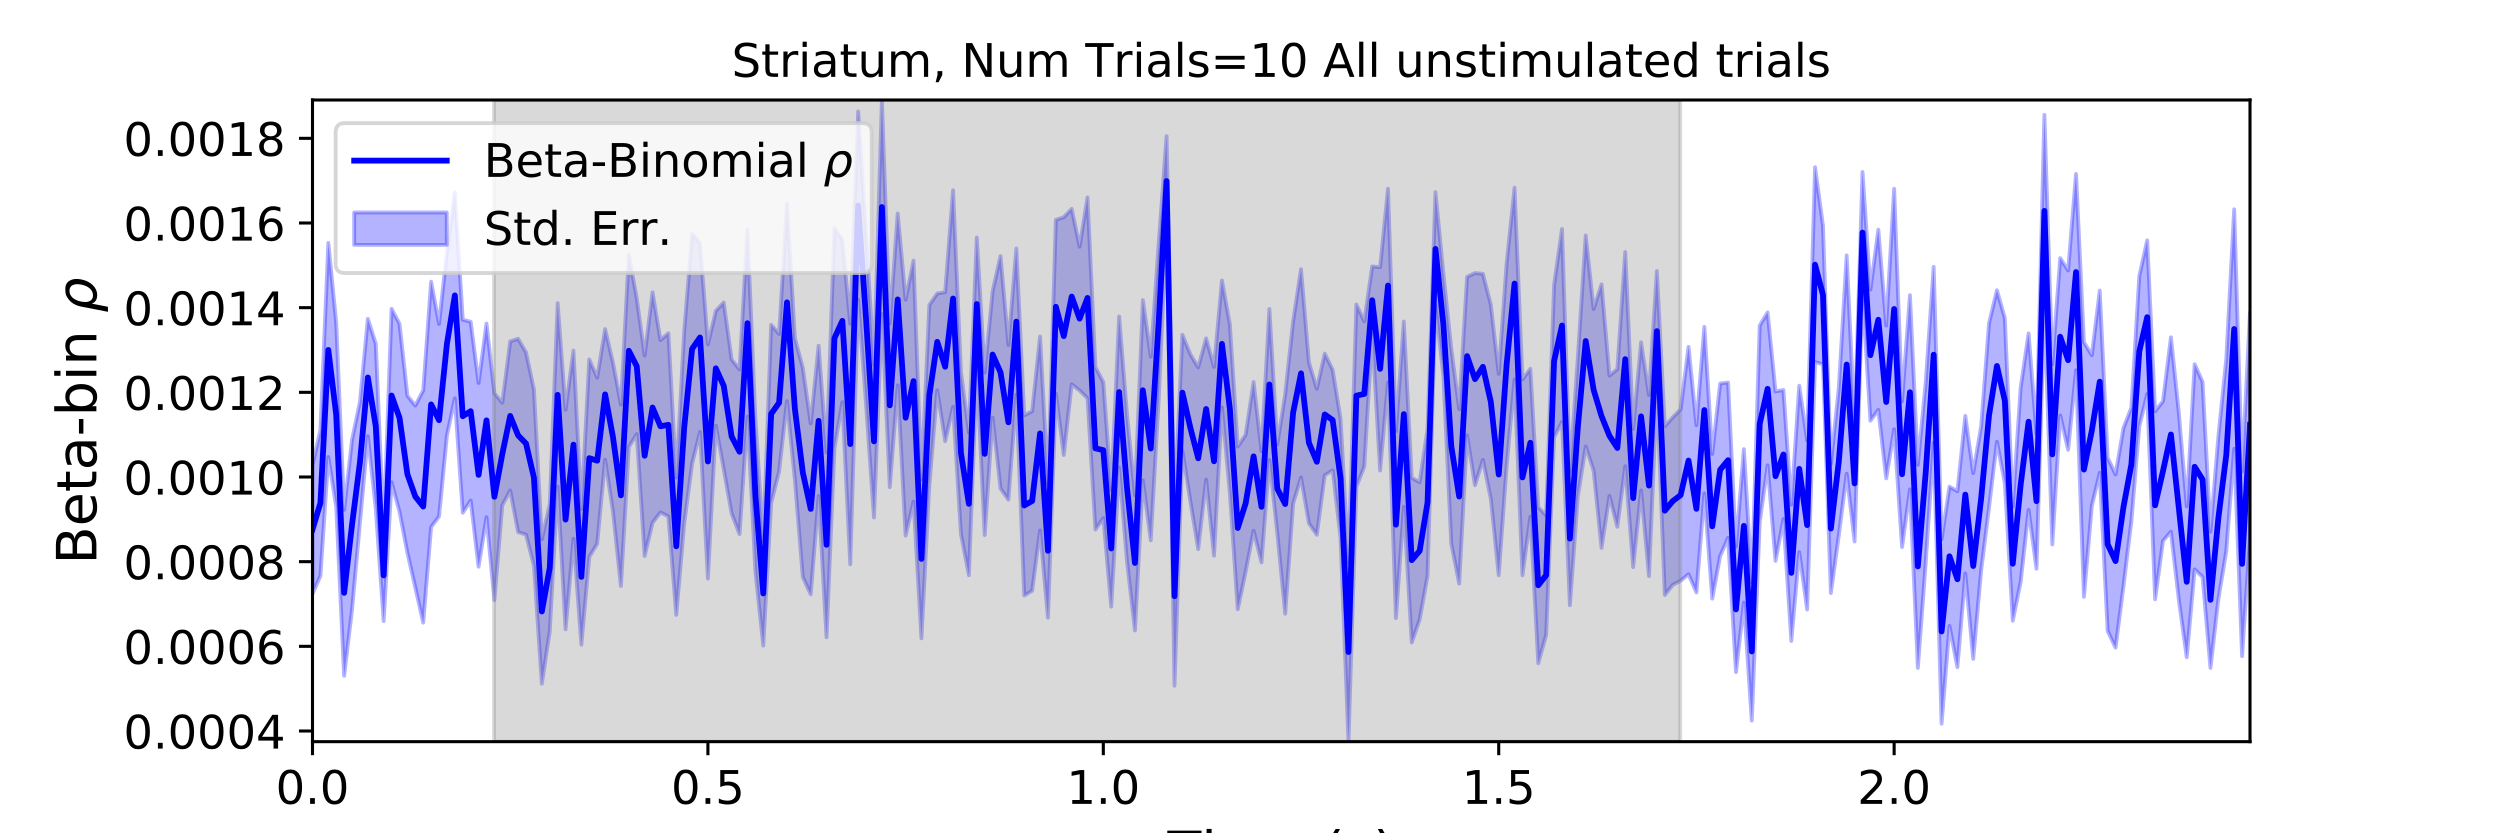 <?xml version="1.0" encoding="utf-8" standalone="no"?>
<!DOCTYPE svg PUBLIC "-//W3C//DTD SVG 1.1//EN"
  "http://www.w3.org/Graphics/SVG/1.1/DTD/svg11.dtd">
<!-- Created with matplotlib (https://matplotlib.org/) -->
<svg height="216pt" version="1.1" viewBox="0 0 648 216" width="648pt" xmlns="http://www.w3.org/2000/svg" xmlns:xlink="http://www.w3.org/1999/xlink">
 <defs>
  <style type="text/css">
*{stroke-linecap:butt;stroke-linejoin:round;}
  </style>
 </defs>
 <g id="figure_1">
  <g id="patch_1">
   <path d="M 0 216 
L 648 216 
L 648 0 
L 0 0 
z
" style="fill:#ffffff;"/>
  </g>
  <g id="axes_1">
   <g id="patch_2">
    <path d="M 81 192.24 
L 583.2 192.24 
L 583.2 25.92 
L 81 25.92 
z
" style="fill:#ffffff;"/>
   </g>
   <g id="PolyCollection_1">
    <defs>
     <path d="M 81 -95.477 
L 81 -62.025 
L 83.05 -66.73 
L 85.1 -97.546 
L 87.149 -84.612 
L 89.199 -40.828 
L 91.249 -58.011 
L 93.299 -80.511 
L 95.349 -102.95 
L 97.398 -84.065 
L 99.448 -55.005 
L 101.498 -90.993 
L 103.548 -83.366 
L 105.598 -72.714 
L 107.647 -63.714 
L 109.697 -54.606 
L 111.747 -79.372 
L 113.797 -82.153 
L 115.847 -103.134 
L 117.896 -112.75 
L 119.946 -83.086 
L 121.996 -86.249 
L 124.046 -69.099 
L 126.096 -81.939 
L 128.145 -60.426 
L 130.195 -85.02 
L 132.245 -88.881 
L 134.295 -78.104 
L 136.344 -77.399 
L 138.394 -69.35 
L 140.444 -38.776 
L 142.494 -52.315 
L 144.544 -89.863 
L 146.593 -52.857 
L 148.643 -76.371 
L 150.693 -48.907 
L 152.743 -71.643 
L 154.793 -75.064 
L 156.842 -96.842 
L 158.892 -83.291 
L 160.942 -64.103 
L 162.992 -100.126 
L 165.042 -103.47 
L 167.091 -71.885 
L 169.141 -80.506 
L 171.191 -83.176 
L 173.241 -82.155 
L 175.291 -56.609 
L 177.34 -80.21 
L 179.39 -95.788 
L 181.44 -104.043 
L 183.49 -66.019 
L 185.54 -105.662 
L 187.589 -94.418 
L 189.639 -82.882 
L 191.689 -77.554 
L 193.739 -108.029 
L 195.789 -68.037 
L 197.838 -48.661 
L 199.888 -85.615 
L 201.938 -93.788 
L 203.988 -112.033 
L 206.038 -91.578 
L 208.087 -66.4 
L 210.137 -61.948 
L 212.187 -87.445 
L 214.237 -50.81 
L 216.287 -99.806 
L 218.336 -111.756 
L 220.386 -69.716 
L 222.436 -138.306 
L 224.486 -111.157 
L 226.536 -81.865 
L 228.585 -134.599 
L 230.635 -89.724 
L 232.685 -116.124 
L 234.735 -77.164 
L 236.784 -85.977 
L 238.834 -50.551 
L 240.884 -90.104 
L 242.934 -114.858 
L 244.984 -101.624 
L 247.033 -110.554 
L 249.083 -77.564 
L 251.133 -66.897 
L 253.183 -119.965 
L 255.233 -77.301 
L 257.282 -107.721 
L 259.332 -89.357 
L 261.382 -86.483 
L 263.432 -113.703 
L 265.482 -61.627 
L 267.531 -62.879 
L 269.581 -78.526 
L 271.631 -55.885 
L 273.681 -113.952 
L 275.731 -98.059 
L 277.78 -116.401 
L 279.83 -114.791 
L 281.88 -112.737 
L 283.93 -78.719 
L 285.98 -81.705 
L 288.029 -58.731 
L 290.079 -94.814 
L 292.129 -70.42 
L 294.179 -52.586 
L 296.229 -91.49 
L 298.278 -75.939 
L 300.328 -112.364 
L 302.378 -157.433 
L 304.428 -38.256 
L 306.478 -99.225 
L 308.527 -86.144 
L 310.577 -73.658 
L 312.627 -91.683 
L 314.677 -71.961 
L 316.727 -110.432 
L 318.776 -88.239 
L 320.826 -58.055 
L 322.876 -67.801 
L 324.926 -78.428 
L 326.976 -70.206 
L 329.025 -96.784 
L 331.075 -77.824 
L 333.125 -56.928 
L 335.175 -85.413 
L 337.224 -92.23 
L 339.274 -80.362 
L 341.324 -77.386 
L 343.374 -92.796 
L 345.424 -94.096 
L 347.473 -76.589 
L 349.523 -23.76 
L 351.573 -89.797 
L 353.623 -95.082 
L 355.673 -129.409 
L 357.722 -94.043 
L 359.772 -116.866 
L 361.822 -55.781 
L 363.872 -84.662 
L 365.922 -49.453 
L 367.971 -55.422 
L 370.021 -66.729 
L 372.071 -136.751 
L 374.121 -118.673 
L 376.171 -75.073 
L 378.22 -64.697 
L 380.27 -103.151 
L 382.32 -90.228 
L 384.37 -96.796 
L 386.42 -86.677 
L 388.469 -66.9 
L 390.519 -95.283 
L 392.569 -117.654 
L 394.619 -66.886 
L 396.669 -82.073 
L 398.718 -44.094 
L 400.768 -51.436 
L 402.818 -102.671 
L 404.868 -106.638 
L 406.918 -59.102 
L 408.967 -87.172 
L 411.017 -100.249 
L 413.067 -94.004 
L 415.117 -73.972 
L 417.167 -87.449 
L 419.216 -79.453 
L 421.266 -95.158 
L 423.316 -68.998 
L 425.366 -88.861 
L 427.416 -66.669 
L 429.465 -114.569 
L 431.515 -61.774 
L 433.565 -64.393 
L 435.615 -65.453 
L 437.664 -67.152 
L 439.714 -62.443 
L 441.764 -88.144 
L 443.814 -60.823 
L 445.864 -71.873 
L 447.913 -76.587 
L 449.963 -41.787 
L 452.013 -59.811 
L 454.063 -29.207 
L 456.113 -80.627 
L 458.162 -95.396 
L 460.212 -70.616 
L 462.262 -81.472 
L 464.312 -49.857 
L 466.362 -72.909 
L 468.411 -58.007 
L 470.461 -122.126 
L 472.511 -121.597 
L 474.561 -62.265 
L 476.611 -77.227 
L 478.66 -93.207 
L 480.71 -75.644 
L 482.76 -140.004 
L 484.81 -106.958 
L 486.86 -109.756 
L 488.909 -92.015 
L 490.959 -104.74 
L 493.009 -74.208 
L 495.059 -89.154 
L 497.109 -42.879 
L 499.158 -70.358 
L 501.208 -101.295 
L 503.258 -28.416 
L 505.308 -53.758 
L 507.358 -43.06 
L 509.407 -67.382 
L 511.457 -45.216 
L 513.507 -68.073 
L 515.557 -84.489 
L 517.607 -101.493 
L 519.656 -90.705 
L 521.706 -55.096 
L 523.756 -65.154 
L 525.806 -83.808 
L 527.856 -68.582 
L 529.905 -136.44 
L 531.955 -74.856 
L 534.005 -108.339 
L 536.055 -99.407 
L 538.104 -120.034 
L 540.154 -61.293 
L 542.204 -84.918 
L 544.254 -93.458 
L 546.304 -52.448 
L 548.353 -48.12 
L 550.403 -64.102 
L 552.453 -80.894 
L 554.503 -105.44 
L 556.553 -113.873 
L 558.602 -60.666 
L 560.652 -75.818 
L 562.702 -78.183 
L 564.752 -60.52 
L 566.802 -45.632 
L 568.851 -68.425 
L 570.901 -66.443 
L 572.951 -42.871 
L 575.001 -60.678 
L 577.051 -73.153 
L 579.1 -99.686 
L 581.15 -45.903 
L 583.2 -76.675 
L 583.2 -135.114 
L 583.2 -135.114 
L 581.15 -93.794 
L 579.1 -161.75 
L 577.051 -122.975 
L 575.001 -102.818 
L 572.951 -78.184 
L 570.901 -117.022 
L 568.851 -121.598 
L 566.802 -84.762 
L 564.752 -108.98 
L 562.702 -128.58 
L 560.652 -112.029 
L 558.602 -109.389 
L 556.553 -153.711 
L 554.503 -144.429 
L 552.453 -110.351 
L 550.403 -105.085 
L 548.353 -93.03 
L 546.304 -97.363 
L 544.254 -140.678 
L 542.204 -123.933 
L 540.154 -127.29 
L 538.104 -170.922 
L 536.055 -145.895 
L 534.005 -149.096 
L 531.955 -121.605 
L 529.905 -186.237 
L 527.856 -103.625 
L 525.806 -129.577 
L 523.756 -115.585 
L 521.706 -84.668 
L 519.656 -133.53 
L 517.607 -140.775 
L 515.557 -132.243 
L 513.507 -105.468 
L 511.457 -93.37 
L 509.407 -108.207 
L 507.358 -88.659 
L 505.308 -89.855 
L 503.258 -76.224 
L 501.208 -146.84 
L 499.158 -117.017 
L 497.109 -95.506 
L 495.059 -139.503 
L 493.009 -111.97 
L 490.959 -167.07 
L 488.909 -131.606 
L 486.86 -156.471 
L 484.81 -140.935 
L 482.76 -171.426 
L 480.71 -105.77 
L 478.66 -149.804 
L 476.611 -115.372 
L 474.561 -95.744 
L 472.511 -157.53 
L 470.461 -172.662 
L 468.411 -101.788 
L 466.362 -116.027 
L 464.312 -85.177 
L 462.262 -114.915 
L 460.212 -114.536 
L 458.162 -135.029 
L 456.113 -131.595 
L 454.063 -65.093 
L 452.013 -99.581 
L 449.963 -74.305 
L 447.913 -116.851 
L 445.864 -116.581 
L 443.814 -98.328 
L 441.764 -131.281 
L 439.714 -105.794 
L 437.664 -126.085 
L 435.615 -109.882 
L 433.565 -107.803 
L 431.515 -105.509 
L 429.465 -145.765 
L 427.416 -113.605 
L 425.366 -127.298 
L 423.316 -104.798 
L 421.266 -150.677 
L 419.216 -120.323 
L 417.167 -118.642 
L 415.117 -142.298 
L 413.067 -135.893 
L 411.017 -154.973 
L 408.967 -123.218 
L 406.918 -93.68 
L 404.868 -156.629 
L 402.818 -142.118 
L 400.768 -82.403 
L 398.718 -84.512 
L 396.669 -120.402 
L 394.619 -117.634 
L 392.569 -167.348 
L 390.519 -147.768 
L 388.469 -119.105 
L 386.42 -137.016 
L 384.37 -145.034 
L 382.32 -145.223 
L 380.27 -144.235 
L 378.22 -109.915 
L 376.171 -125.63 
L 374.121 -145.172 
L 372.071 -166.21 
L 370.021 -104.815 
L 367.971 -90.99 
L 365.922 -92.172 
L 363.872 -132.656 
L 361.822 -104.23 
L 359.772 -167.104 
L 357.722 -146.749 
L 355.673 -146.946 
L 353.623 -132.71 
L 351.573 -137.085 
L 349.523 -70.244 
L 347.473 -107.443 
L 345.424 -120.143 
L 343.374 -124.352 
L 341.324 -115.229 
L 339.274 -122.063 
L 337.224 -146.235 
L 335.175 -132.687 
L 333.125 -113.787 
L 331.075 -100.822 
L 329.025 -135.909 
L 326.976 -99.044 
L 324.926 -116.989 
L 322.876 -103.317 
L 320.826 -100.23 
L 318.776 -131.964 
L 316.727 -143.298 
L 314.677 -120.903 
L 312.627 -128.292 
L 310.577 -120.766 
L 308.527 -124.204 
L 306.478 -129.225 
L 304.428 -84.676 
L 302.378 -180.716 
L 300.328 -152.77 
L 298.278 -123.552 
L 296.229 -138.195 
L 294.179 -87.582 
L 292.129 -108.522 
L 290.079 -133.964 
L 288.029 -88.963 
L 285.98 -116.944 
L 283.93 -120.855 
L 281.88 -164.824 
L 279.83 -152.041 
L 277.78 -161.863 
L 275.731 -159.691 
L 273.681 -159.018 
L 271.631 -90.569 
L 269.581 -128.768 
L 267.531 -109.411 
L 265.482 -108.343 
L 263.432 -151.584 
L 261.382 -126.603 
L 259.332 -149.626 
L 257.282 -140.492 
L 255.233 -119.415 
L 253.183 -154.436 
L 251.133 -103.913 
L 249.083 -119.549 
L 247.033 -166.677 
L 244.984 -140.26 
L 242.934 -139.932 
L 240.884 -136.949 
L 238.834 -91.725 
L 236.784 -148.449 
L 234.735 -138.297 
L 232.685 -160.659 
L 230.635 -132.142 
L 228.585 -190.08 
L 226.536 -121.329 
L 224.486 -155.281 
L 222.436 -187.128 
L 220.386 -132.082 
L 218.336 -153.9 
L 216.287 -156.866 
L 214.237 -98.768 
L 212.187 -126.401 
L 210.137 -106.229 
L 208.087 -120.667 
L 206.038 -128.353 
L 203.988 -163.23 
L 201.938 -129.438 
L 199.888 -131.811 
L 197.838 -75.71 
L 195.789 -107.627 
L 193.739 -156.431 
L 191.689 -120.254 
L 189.639 -122.822 
L 187.589 -137.595 
L 185.54 -135.406 
L 183.49 -126.753 
L 181.44 -153.008 
L 179.39 -155.344 
L 177.34 -130.032 
L 175.291 -92.21 
L 173.241 -129.626 
L 171.191 -127.848 
L 169.141 -140.239 
L 167.091 -123.854 
L 165.042 -138.692 
L 162.992 -150.034 
L 160.942 -111.099 
L 158.892 -121.947 
L 156.842 -130.715 
L 154.793 -118.118 
L 152.743 -122.845 
L 150.693 -84.035 
L 148.643 -125.131 
L 146.593 -109.788 
L 144.544 -137.442 
L 142.494 -85.313 
L 140.444 -76.24 
L 138.394 -115.042 
L 136.344 -124.656 
L 134.295 -128.191 
L 132.245 -127.499 
L 130.195 -111.615 
L 128.145 -114.058 
L 126.096 -132.142 
L 124.046 -116.723 
L 121.996 -132.598 
L 119.946 -133.135 
L 117.896 -166.112 
L 115.847 -150.704 
L 113.797 -132.031 
L 111.747 -142.981 
L 109.697 -114.82 
L 107.647 -110.884 
L 105.598 -113.438 
L 103.548 -132.06 
L 101.498 -135.968 
L 99.448 -78.703 
L 97.398 -126.899 
L 95.349 -133.363 
L 93.299 -111.844 
L 91.249 -102.022 
L 89.199 -83.848 
L 87.149 -132.273 
L 85.1 -153.046 
L 83.05 -104.529 
L 81 -95.477 
z
" id="m626f54527e" style="stroke:#0000ff;stroke-opacity:0.3;"/>
    </defs>
    <g clip-path="url(#p29927dfb30)">
     <use style="fill:#0000ff;fill-opacity:0.3;stroke:#0000ff;stroke-opacity:0.3;" x="0" xlink:href="#m626f54527e" y="216"/>
    </g>
   </g>
   <g id="PolyCollection_2">
    <defs>
     <path d="M 128.043 -23.76 
L 128.043 -190.08 
L 435.512 -190.08 
L 435.512 -23.76 
L 435.512 -23.76 
L 128.043 -23.76 
z
" id="m1c3ff9db79" style="stroke:#808080;stroke-opacity:0.3;"/>
    </defs>
    <g clip-path="url(#p29927dfb30)">
     <use style="fill:#808080;fill-opacity:0.3;stroke:#808080;stroke-opacity:0.3;" x="0" xlink:href="#m1c3ff9db79" y="216"/>
    </g>
   </g>
   <g id="matplotlib.axis_1">
    <g id="xtick_1">
     <g id="line2d_1">
      <defs>
       <path d="M 0 0 
L 0 3.5 
" id="m696309647d" style="stroke:#000000;stroke-width:0.8;"/>
      </defs>
      <g>
       <use style="stroke:#000000;stroke-width:0.8;" x="81" xlink:href="#m696309647d" y="192.24"/>
      </g>
     </g>
     <g id="text_1">
      <!-- 0.0 -->
      <defs>
       <path d="M 31.781 66.406 
Q 24.172 66.406 20.328 58.906 
Q 16.5 51.422 16.5 36.375 
Q 16.5 21.391 20.328 13.891 
Q 24.172 6.391 31.781 6.391 
Q 39.453 6.391 43.281 13.891 
Q 47.125 21.391 47.125 36.375 
Q 47.125 51.422 43.281 58.906 
Q 39.453 66.406 31.781 66.406 
z
M 31.781 74.219 
Q 44.047 74.219 50.516 64.516 
Q 56.984 54.828 56.984 36.375 
Q 56.984 17.969 50.516 8.266 
Q 44.047 -1.422 31.781 -1.422 
Q 19.531 -1.422 13.062 8.266 
Q 6.594 17.969 6.594 36.375 
Q 6.594 54.828 13.062 64.516 
Q 19.531 74.219 31.781 74.219 
z
" id="DejaVuSans-48"/>
       <path d="M 10.688 12.406 
L 21 12.406 
L 21 0 
L 10.688 0 
z
" id="DejaVuSans-46"/>
      </defs>
      <g transform="translate(71.458 208.358)scale(0.12 -0.12)">
       <use xlink:href="#DejaVuSans-48"/>
       <use x="63.623" xlink:href="#DejaVuSans-46"/>
       <use x="95.41" xlink:href="#DejaVuSans-48"/>
      </g>
     </g>
    </g>
    <g id="xtick_2">
     <g id="line2d_2">
      <g>
       <use style="stroke:#000000;stroke-width:0.8;" x="183.49" xlink:href="#m696309647d" y="192.24"/>
      </g>
     </g>
     <g id="text_2">
      <!-- 0.5 -->
      <defs>
       <path d="M 10.797 72.906 
L 49.516 72.906 
L 49.516 64.594 
L 19.828 64.594 
L 19.828 46.734 
Q 21.969 47.469 24.109 47.828 
Q 26.266 48.188 28.422 48.188 
Q 40.625 48.188 47.75 41.5 
Q 54.891 34.812 54.891 23.391 
Q 54.891 11.625 47.562 5.094 
Q 40.234 -1.422 26.906 -1.422 
Q 22.312 -1.422 17.547 -0.641 
Q 12.797 0.141 7.719 1.703 
L 7.719 11.625 
Q 12.109 9.234 16.797 8.062 
Q 21.484 6.891 26.703 6.891 
Q 35.156 6.891 40.078 11.328 
Q 45.016 15.766 45.016 23.391 
Q 45.016 31 40.078 35.438 
Q 35.156 39.891 26.703 39.891 
Q 22.75 39.891 18.812 39.016 
Q 14.891 38.141 10.797 36.281 
z
" id="DejaVuSans-53"/>
      </defs>
      <g transform="translate(173.948 208.358)scale(0.12 -0.12)">
       <use xlink:href="#DejaVuSans-48"/>
       <use x="63.623" xlink:href="#DejaVuSans-46"/>
       <use x="95.41" xlink:href="#DejaVuSans-53"/>
      </g>
     </g>
    </g>
    <g id="xtick_3">
     <g id="line2d_3">
      <g>
       <use style="stroke:#000000;stroke-width:0.8;" x="285.98" xlink:href="#m696309647d" y="192.24"/>
      </g>
     </g>
     <g id="text_3">
      <!-- 1.0 -->
      <defs>
       <path d="M 12.406 8.297 
L 28.516 8.297 
L 28.516 63.922 
L 10.984 60.406 
L 10.984 69.391 
L 28.422 72.906 
L 38.281 72.906 
L 38.281 8.297 
L 54.391 8.297 
L 54.391 0 
L 12.406 0 
z
" id="DejaVuSans-49"/>
      </defs>
      <g transform="translate(276.438 208.358)scale(0.12 -0.12)">
       <use xlink:href="#DejaVuSans-49"/>
       <use x="63.623" xlink:href="#DejaVuSans-46"/>
       <use x="95.41" xlink:href="#DejaVuSans-48"/>
      </g>
     </g>
    </g>
    <g id="xtick_4">
     <g id="line2d_4">
      <g>
       <use style="stroke:#000000;stroke-width:0.8;" x="388.469" xlink:href="#m696309647d" y="192.24"/>
      </g>
     </g>
     <g id="text_4">
      <!-- 1.5 -->
      <g transform="translate(378.928 208.358)scale(0.12 -0.12)">
       <use xlink:href="#DejaVuSans-49"/>
       <use x="63.623" xlink:href="#DejaVuSans-46"/>
       <use x="95.41" xlink:href="#DejaVuSans-53"/>
      </g>
     </g>
    </g>
    <g id="xtick_5">
     <g id="line2d_5">
      <g>
       <use style="stroke:#000000;stroke-width:0.8;" x="490.959" xlink:href="#m696309647d" y="192.24"/>
      </g>
     </g>
     <g id="text_5">
      <!-- 2.0 -->
      <defs>
       <path d="M 19.188 8.297 
L 53.609 8.297 
L 53.609 0 
L 7.328 0 
L 7.328 8.297 
Q 12.938 14.109 22.625 23.891 
Q 32.328 33.688 34.812 36.531 
Q 39.547 41.844 41.422 45.531 
Q 43.312 49.219 43.312 52.781 
Q 43.312 58.594 39.234 62.25 
Q 35.156 65.922 28.609 65.922 
Q 23.969 65.922 18.812 64.312 
Q 13.672 62.703 7.812 59.422 
L 7.812 69.391 
Q 13.766 71.781 18.938 73 
Q 24.125 74.219 28.422 74.219 
Q 39.75 74.219 46.484 68.547 
Q 53.219 62.891 53.219 53.422 
Q 53.219 48.922 51.531 44.891 
Q 49.859 40.875 45.406 35.406 
Q 44.188 33.984 37.641 27.219 
Q 31.109 20.453 19.188 8.297 
z
" id="DejaVuSans-50"/>
      </defs>
      <g transform="translate(481.417 208.358)scale(0.12 -0.12)">
       <use xlink:href="#DejaVuSans-50"/>
       <use x="63.623" xlink:href="#DejaVuSans-46"/>
       <use x="95.41" xlink:href="#DejaVuSans-48"/>
      </g>
     </g>
    </g>
    <g id="text_6">
     <!-- Time (s) -->
     <defs>
      <path d="M -0.297 72.906 
L 61.375 72.906 
L 61.375 64.594 
L 35.5 64.594 
L 35.5 0 
L 25.594 0 
L 25.594 64.594 
L -0.297 64.594 
z
" id="DejaVuSans-84"/>
      <path d="M 9.422 54.688 
L 18.406 54.688 
L 18.406 0 
L 9.422 0 
z
M 9.422 75.984 
L 18.406 75.984 
L 18.406 64.594 
L 9.422 64.594 
z
" id="DejaVuSans-105"/>
      <path d="M 52 44.188 
Q 55.375 50.25 60.062 53.125 
Q 64.75 56 71.094 56 
Q 79.641 56 84.281 50.016 
Q 88.922 44.047 88.922 33.016 
L 88.922 0 
L 79.891 0 
L 79.891 32.719 
Q 79.891 40.578 77.094 44.375 
Q 74.312 48.188 68.609 48.188 
Q 61.625 48.188 57.562 43.547 
Q 53.516 38.922 53.516 30.906 
L 53.516 0 
L 44.484 0 
L 44.484 32.719 
Q 44.484 40.625 41.703 44.406 
Q 38.922 48.188 33.109 48.188 
Q 26.219 48.188 22.156 43.531 
Q 18.109 38.875 18.109 30.906 
L 18.109 0 
L 9.078 0 
L 9.078 54.688 
L 18.109 54.688 
L 18.109 46.188 
Q 21.188 51.219 25.484 53.609 
Q 29.781 56 35.688 56 
Q 41.656 56 45.828 52.969 
Q 50 49.953 52 44.188 
z
" id="DejaVuSans-109"/>
      <path d="M 56.203 29.594 
L 56.203 25.203 
L 14.891 25.203 
Q 15.484 15.922 20.484 11.062 
Q 25.484 6.203 34.422 6.203 
Q 39.594 6.203 44.453 7.469 
Q 49.312 8.734 54.109 11.281 
L 54.109 2.781 
Q 49.266 0.734 44.188 -0.344 
Q 39.109 -1.422 33.891 -1.422 
Q 20.797 -1.422 13.156 6.188 
Q 5.516 13.812 5.516 26.812 
Q 5.516 40.234 12.766 48.109 
Q 20.016 56 32.328 56 
Q 43.359 56 49.781 48.891 
Q 56.203 41.797 56.203 29.594 
z
M 47.219 32.234 
Q 47.125 39.594 43.094 43.984 
Q 39.062 48.391 32.422 48.391 
Q 24.906 48.391 20.391 44.141 
Q 15.875 39.891 15.188 32.172 
z
" id="DejaVuSans-101"/>
      <path id="DejaVuSans-32"/>
      <path d="M 31 75.875 
Q 24.469 64.656 21.281 53.656 
Q 18.109 42.672 18.109 31.391 
Q 18.109 20.125 21.312 9.062 
Q 24.516 -2 31 -13.188 
L 23.188 -13.188 
Q 15.875 -1.703 12.234 9.375 
Q 8.594 20.453 8.594 31.391 
Q 8.594 42.281 12.203 53.312 
Q 15.828 64.359 23.188 75.875 
z
" id="DejaVuSans-40"/>
      <path d="M 44.281 53.078 
L 44.281 44.578 
Q 40.484 46.531 36.375 47.5 
Q 32.281 48.484 27.875 48.484 
Q 21.188 48.484 17.844 46.438 
Q 14.5 44.391 14.5 40.281 
Q 14.5 37.156 16.891 35.375 
Q 19.281 33.594 26.516 31.984 
L 29.594 31.297 
Q 39.156 29.25 43.188 25.516 
Q 47.219 21.781 47.219 15.094 
Q 47.219 7.469 41.188 3.016 
Q 35.156 -1.422 24.609 -1.422 
Q 20.219 -1.422 15.453 -0.562 
Q 10.688 0.297 5.422 2 
L 5.422 11.281 
Q 10.406 8.688 15.234 7.391 
Q 20.062 6.109 24.812 6.109 
Q 31.156 6.109 34.562 8.281 
Q 37.984 10.453 37.984 14.406 
Q 37.984 18.062 35.516 20.016 
Q 33.062 21.969 24.703 23.781 
L 21.578 24.516 
Q 13.234 26.266 9.516 29.906 
Q 5.812 33.547 5.812 39.891 
Q 5.812 47.609 11.281 51.797 
Q 16.75 56 26.812 56 
Q 31.781 56 36.172 55.266 
Q 40.578 54.547 44.281 53.078 
z
" id="DejaVuSans-115"/>
      <path d="M 8.016 75.875 
L 15.828 75.875 
Q 23.141 64.359 26.781 53.312 
Q 30.422 42.281 30.422 31.391 
Q 30.422 20.453 26.781 9.375 
Q 23.141 -1.703 15.828 -13.188 
L 8.016 -13.188 
Q 14.5 -2 17.703 9.062 
Q 20.906 20.125 20.906 31.391 
Q 20.906 42.672 17.703 53.656 
Q 14.5 64.656 8.016 75.875 
z
" id="DejaVuSans-41"/>
     </defs>
     <g transform="translate(302.605 225.796)scale(0.144 -0.144)">
      <use xlink:href="#DejaVuSans-84"/>
      <use x="61.037" xlink:href="#DejaVuSans-105"/>
      <use x="88.82" xlink:href="#DejaVuSans-109"/>
      <use x="186.232" xlink:href="#DejaVuSans-101"/>
      <use x="247.756" xlink:href="#DejaVuSans-32"/>
      <use x="279.543" xlink:href="#DejaVuSans-40"/>
      <use x="318.557" xlink:href="#DejaVuSans-115"/>
      <use x="370.656" xlink:href="#DejaVuSans-41"/>
     </g>
    </g>
   </g>
   <g id="matplotlib.axis_2">
    <g id="ytick_1">
     <g id="line2d_6">
      <defs>
       <path d="M 0 0 
L -3.5 0 
" id="m36244ce418" style="stroke:#000000;stroke-width:0.8;"/>
      </defs>
      <g>
       <use style="stroke:#000000;stroke-width:0.8;" x="81" xlink:href="#m36244ce418" y="189.472"/>
      </g>
     </g>
     <g id="text_7">
      <!-- 0.0004 -->
      <defs>
       <path d="M 37.797 64.312 
L 12.891 25.391 
L 37.797 25.391 
z
M 35.203 72.906 
L 47.609 72.906 
L 47.609 25.391 
L 58.016 25.391 
L 58.016 17.188 
L 47.609 17.188 
L 47.609 0 
L 37.797 0 
L 37.797 17.188 
L 4.891 17.188 
L 4.891 26.703 
z
" id="DejaVuSans-52"/>
      </defs>
      <g transform="translate(32.011 194.032)scale(0.12 -0.12)">
       <use xlink:href="#DejaVuSans-48"/>
       <use x="63.623" xlink:href="#DejaVuSans-46"/>
       <use x="95.41" xlink:href="#DejaVuSans-48"/>
       <use x="159.033" xlink:href="#DejaVuSans-48"/>
       <use x="222.656" xlink:href="#DejaVuSans-48"/>
       <use x="286.279" xlink:href="#DejaVuSans-52"/>
      </g>
     </g>
    </g>
    <g id="ytick_2">
     <g id="line2d_7">
      <g>
       <use style="stroke:#000000;stroke-width:0.8;" x="81" xlink:href="#m36244ce418" y="167.526"/>
      </g>
     </g>
     <g id="text_8">
      <!-- 0.0006 -->
      <defs>
       <path d="M 33.016 40.375 
Q 26.375 40.375 22.484 35.828 
Q 18.609 31.297 18.609 23.391 
Q 18.609 15.531 22.484 10.953 
Q 26.375 6.391 33.016 6.391 
Q 39.656 6.391 43.531 10.953 
Q 47.406 15.531 47.406 23.391 
Q 47.406 31.297 43.531 35.828 
Q 39.656 40.375 33.016 40.375 
z
M 52.594 71.297 
L 52.594 62.312 
Q 48.875 64.062 45.094 64.984 
Q 41.312 65.922 37.594 65.922 
Q 27.828 65.922 22.672 59.328 
Q 17.531 52.734 16.797 39.406 
Q 19.672 43.656 24.016 45.922 
Q 28.375 48.188 33.594 48.188 
Q 44.578 48.188 50.953 41.516 
Q 57.328 34.859 57.328 23.391 
Q 57.328 12.156 50.688 5.359 
Q 44.047 -1.422 33.016 -1.422 
Q 20.359 -1.422 13.672 8.266 
Q 6.984 17.969 6.984 36.375 
Q 6.984 53.656 15.188 63.938 
Q 23.391 74.219 37.203 74.219 
Q 40.922 74.219 44.703 73.484 
Q 48.484 72.75 52.594 71.297 
z
" id="DejaVuSans-54"/>
      </defs>
      <g transform="translate(32.011 172.086)scale(0.12 -0.12)">
       <use xlink:href="#DejaVuSans-48"/>
       <use x="63.623" xlink:href="#DejaVuSans-46"/>
       <use x="95.41" xlink:href="#DejaVuSans-48"/>
       <use x="159.033" xlink:href="#DejaVuSans-48"/>
       <use x="222.656" xlink:href="#DejaVuSans-48"/>
       <use x="286.279" xlink:href="#DejaVuSans-54"/>
      </g>
     </g>
    </g>
    <g id="ytick_3">
     <g id="line2d_8">
      <g>
       <use style="stroke:#000000;stroke-width:0.8;" x="81" xlink:href="#m36244ce418" y="145.58"/>
      </g>
     </g>
     <g id="text_9">
      <!-- 0.0008 -->
      <defs>
       <path d="M 31.781 34.625 
Q 24.75 34.625 20.719 30.859 
Q 16.703 27.094 16.703 20.516 
Q 16.703 13.922 20.719 10.156 
Q 24.75 6.391 31.781 6.391 
Q 38.812 6.391 42.859 10.172 
Q 46.922 13.969 46.922 20.516 
Q 46.922 27.094 42.891 30.859 
Q 38.875 34.625 31.781 34.625 
z
M 21.922 38.812 
Q 15.578 40.375 12.031 44.719 
Q 8.5 49.078 8.5 55.328 
Q 8.5 64.062 14.719 69.141 
Q 20.953 74.219 31.781 74.219 
Q 42.672 74.219 48.875 69.141 
Q 55.078 64.062 55.078 55.328 
Q 55.078 49.078 51.531 44.719 
Q 48 40.375 41.703 38.812 
Q 48.828 37.156 52.797 32.312 
Q 56.781 27.484 56.781 20.516 
Q 56.781 9.906 50.312 4.234 
Q 43.844 -1.422 31.781 -1.422 
Q 19.734 -1.422 13.25 4.234 
Q 6.781 9.906 6.781 20.516 
Q 6.781 27.484 10.781 32.312 
Q 14.797 37.156 21.922 38.812 
z
M 18.312 54.391 
Q 18.312 48.734 21.844 45.562 
Q 25.391 42.391 31.781 42.391 
Q 38.141 42.391 41.719 45.562 
Q 45.312 48.734 45.312 54.391 
Q 45.312 60.062 41.719 63.234 
Q 38.141 66.406 31.781 66.406 
Q 25.391 66.406 21.844 63.234 
Q 18.312 60.062 18.312 54.391 
z
" id="DejaVuSans-56"/>
      </defs>
      <g transform="translate(32.011 150.14)scale(0.12 -0.12)">
       <use xlink:href="#DejaVuSans-48"/>
       <use x="63.623" xlink:href="#DejaVuSans-46"/>
       <use x="95.41" xlink:href="#DejaVuSans-48"/>
       <use x="159.033" xlink:href="#DejaVuSans-48"/>
       <use x="222.656" xlink:href="#DejaVuSans-48"/>
       <use x="286.279" xlink:href="#DejaVuSans-56"/>
      </g>
     </g>
    </g>
    <g id="ytick_4">
     <g id="line2d_9">
      <g>
       <use style="stroke:#000000;stroke-width:0.8;" x="81" xlink:href="#m36244ce418" y="123.634"/>
      </g>
     </g>
     <g id="text_10">
      <!-- 0.0010 -->
      <g transform="translate(32.011 128.194)scale(0.12 -0.12)">
       <use xlink:href="#DejaVuSans-48"/>
       <use x="63.623" xlink:href="#DejaVuSans-46"/>
       <use x="95.41" xlink:href="#DejaVuSans-48"/>
       <use x="159.033" xlink:href="#DejaVuSans-48"/>
       <use x="222.656" xlink:href="#DejaVuSans-49"/>
       <use x="286.279" xlink:href="#DejaVuSans-48"/>
      </g>
     </g>
    </g>
    <g id="ytick_5">
     <g id="line2d_10">
      <g>
       <use style="stroke:#000000;stroke-width:0.8;" x="81" xlink:href="#m36244ce418" y="101.689"/>
      </g>
     </g>
     <g id="text_11">
      <!-- 0.0012 -->
      <g transform="translate(32.011 106.248)scale(0.12 -0.12)">
       <use xlink:href="#DejaVuSans-48"/>
       <use x="63.623" xlink:href="#DejaVuSans-46"/>
       <use x="95.41" xlink:href="#DejaVuSans-48"/>
       <use x="159.033" xlink:href="#DejaVuSans-48"/>
       <use x="222.656" xlink:href="#DejaVuSans-49"/>
       <use x="286.279" xlink:href="#DejaVuSans-50"/>
      </g>
     </g>
    </g>
    <g id="ytick_6">
     <g id="line2d_11">
      <g>
       <use style="stroke:#000000;stroke-width:0.8;" x="81" xlink:href="#m36244ce418" y="79.743"/>
      </g>
     </g>
     <g id="text_12">
      <!-- 0.0014 -->
      <g transform="translate(32.011 84.302)scale(0.12 -0.12)">
       <use xlink:href="#DejaVuSans-48"/>
       <use x="63.623" xlink:href="#DejaVuSans-46"/>
       <use x="95.41" xlink:href="#DejaVuSans-48"/>
       <use x="159.033" xlink:href="#DejaVuSans-48"/>
       <use x="222.656" xlink:href="#DejaVuSans-49"/>
       <use x="286.279" xlink:href="#DejaVuSans-52"/>
      </g>
     </g>
    </g>
    <g id="ytick_7">
     <g id="line2d_12">
      <g>
       <use style="stroke:#000000;stroke-width:0.8;" x="81" xlink:href="#m36244ce418" y="57.797"/>
      </g>
     </g>
     <g id="text_13">
      <!-- 0.0016 -->
      <g transform="translate(32.011 62.356)scale(0.12 -0.12)">
       <use xlink:href="#DejaVuSans-48"/>
       <use x="63.623" xlink:href="#DejaVuSans-46"/>
       <use x="95.41" xlink:href="#DejaVuSans-48"/>
       <use x="159.033" xlink:href="#DejaVuSans-48"/>
       <use x="222.656" xlink:href="#DejaVuSans-49"/>
       <use x="286.279" xlink:href="#DejaVuSans-54"/>
      </g>
     </g>
    </g>
    <g id="ytick_8">
     <g id="line2d_13">
      <g>
       <use style="stroke:#000000;stroke-width:0.8;" x="81" xlink:href="#m36244ce418" y="35.851"/>
      </g>
     </g>
     <g id="text_14">
      <!-- 0.0018 -->
      <g transform="translate(32.011 40.41)scale(0.12 -0.12)">
       <use xlink:href="#DejaVuSans-48"/>
       <use x="63.623" xlink:href="#DejaVuSans-46"/>
       <use x="95.41" xlink:href="#DejaVuSans-48"/>
       <use x="159.033" xlink:href="#DejaVuSans-48"/>
       <use x="222.656" xlink:href="#DejaVuSans-49"/>
       <use x="286.279" xlink:href="#DejaVuSans-56"/>
      </g>
     </g>
    </g>
    <g id="text_15">
     <!-- Beta-bin $\rho$ -->
     <defs>
      <path d="M 19.672 34.812 
L 19.672 8.109 
L 35.5 8.109 
Q 43.453 8.109 47.281 11.406 
Q 51.125 14.703 51.125 21.484 
Q 51.125 28.328 47.281 31.562 
Q 43.453 34.812 35.5 34.812 
z
M 19.672 64.797 
L 19.672 42.828 
L 34.281 42.828 
Q 41.5 42.828 45.031 45.531 
Q 48.578 48.25 48.578 53.812 
Q 48.578 59.328 45.031 62.062 
Q 41.5 64.797 34.281 64.797 
z
M 9.812 72.906 
L 35.016 72.906 
Q 46.297 72.906 52.391 68.219 
Q 58.5 63.531 58.5 54.891 
Q 58.5 48.188 55.375 44.234 
Q 52.25 40.281 46.188 39.312 
Q 53.469 37.75 57.5 32.781 
Q 61.531 27.828 61.531 20.406 
Q 61.531 10.641 54.891 5.312 
Q 48.25 0 35.984 0 
L 9.812 0 
z
" id="DejaVuSans-66"/>
      <path d="M 18.312 70.219 
L 18.312 54.688 
L 36.812 54.688 
L 36.812 47.703 
L 18.312 47.703 
L 18.312 18.016 
Q 18.312 11.328 20.141 9.422 
Q 21.969 7.516 27.594 7.516 
L 36.812 7.516 
L 36.812 0 
L 27.594 0 
Q 17.188 0 13.234 3.875 
Q 9.281 7.766 9.281 18.016 
L 9.281 47.703 
L 2.688 47.703 
L 2.688 54.688 
L 9.281 54.688 
L 9.281 70.219 
z
" id="DejaVuSans-116"/>
      <path d="M 34.281 27.484 
Q 23.391 27.484 19.188 25 
Q 14.984 22.516 14.984 16.5 
Q 14.984 11.719 18.141 8.906 
Q 21.297 6.109 26.703 6.109 
Q 34.188 6.109 38.703 11.406 
Q 43.219 16.703 43.219 25.484 
L 43.219 27.484 
z
M 52.203 31.203 
L 52.203 0 
L 43.219 0 
L 43.219 8.297 
Q 40.141 3.328 35.547 0.953 
Q 30.953 -1.422 24.312 -1.422 
Q 15.922 -1.422 10.953 3.297 
Q 6 8.016 6 15.922 
Q 6 25.141 12.172 29.828 
Q 18.359 34.516 30.609 34.516 
L 43.219 34.516 
L 43.219 35.406 
Q 43.219 41.609 39.141 45 
Q 35.062 48.391 27.688 48.391 
Q 23 48.391 18.547 47.266 
Q 14.109 46.141 10.016 43.891 
L 10.016 52.203 
Q 14.938 54.109 19.578 55.047 
Q 24.219 56 28.609 56 
Q 40.484 56 46.344 49.844 
Q 52.203 43.703 52.203 31.203 
z
" id="DejaVuSans-97"/>
      <path d="M 4.891 31.391 
L 31.203 31.391 
L 31.203 23.391 
L 4.891 23.391 
z
" id="DejaVuSans-45"/>
      <path d="M 48.688 27.297 
Q 48.688 37.203 44.609 42.844 
Q 40.531 48.484 33.406 48.484 
Q 26.266 48.484 22.188 42.844 
Q 18.109 37.203 18.109 27.297 
Q 18.109 17.391 22.188 11.75 
Q 26.266 6.109 33.406 6.109 
Q 40.531 6.109 44.609 11.75 
Q 48.688 17.391 48.688 27.297 
z
M 18.109 46.391 
Q 20.953 51.266 25.266 53.625 
Q 29.594 56 35.594 56 
Q 45.562 56 51.781 48.094 
Q 58.016 40.188 58.016 27.297 
Q 58.016 14.406 51.781 6.484 
Q 45.562 -1.422 35.594 -1.422 
Q 29.594 -1.422 25.266 0.953 
Q 20.953 3.328 18.109 8.203 
L 18.109 0 
L 9.078 0 
L 9.078 75.984 
L 18.109 75.984 
z
" id="DejaVuSans-98"/>
      <path d="M 54.891 33.016 
L 54.891 0 
L 45.906 0 
L 45.906 32.719 
Q 45.906 40.484 42.875 44.328 
Q 39.844 48.188 33.797 48.188 
Q 26.516 48.188 22.312 43.547 
Q 18.109 38.922 18.109 30.906 
L 18.109 0 
L 9.078 0 
L 9.078 54.688 
L 18.109 54.688 
L 18.109 46.188 
Q 21.344 51.125 25.703 53.562 
Q 30.078 56 35.797 56 
Q 45.219 56 50.047 50.172 
Q 54.891 44.344 54.891 33.016 
z
" id="DejaVuSans-110"/>
      <path d="M 18.797 44.922 
Q 22.703 49.906 30.953 54.297 
Q 34.188 56 43.062 56 
Q 53.031 56 57.719 48.094 
Q 62.406 40.188 59.906 27.297 
Q 57.375 14.406 49.609 6.484 
Q 41.844 -1.422 31.891 -1.422 
Q 25.875 -1.422 22.016 0.984 
Q 18.172 3.328 16.312 8.203 
L 10.641 -20.797 
L 1.609 -20.797 
L 10.891 26.812 
Q 13.094 38.094 18.797 44.922 
z
M 50.594 27.297 
Q 52.484 37.203 49.516 42.875 
Q 46.531 48.484 39.406 48.484 
Q 32.281 48.484 27.094 42.875 
Q 21.922 37.203 20.016 27.297 
Q 18.062 17.391 21.047 11.719 
Q 24.031 6.109 31.156 6.109 
Q 38.281 6.109 43.453 11.719 
Q 48.641 17.391 50.594 27.297 
z
" id="DejaVuSans-Oblique-961"/>
     </defs>
     <g transform="translate(24.987 146.304)rotate(-90)scale(0.144 -0.144)">
      <use transform="translate(0 0.016)" xlink:href="#DejaVuSans-66"/>
      <use transform="translate(68.604 0.016)" xlink:href="#DejaVuSans-101"/>
      <use transform="translate(130.127 0.016)" xlink:href="#DejaVuSans-116"/>
      <use transform="translate(169.336 0.016)" xlink:href="#DejaVuSans-97"/>
      <use transform="translate(230.615 0.016)" xlink:href="#DejaVuSans-45"/>
      <use transform="translate(266.699 0.016)" xlink:href="#DejaVuSans-98"/>
      <use transform="translate(330.176 0.016)" xlink:href="#DejaVuSans-105"/>
      <use transform="translate(357.959 0.016)" xlink:href="#DejaVuSans-110"/>
      <use transform="translate(421.338 0.016)" xlink:href="#DejaVuSans-32"/>
      <use transform="translate(453.125 0.016)" xlink:href="#DejaVuSans-Oblique-961"/>
     </g>
    </g>
   </g>
   <g id="line2d_14">
    <path clip-path="url(#p29927dfb30)" d="M 81 137.249 
L 83.05 130.371 
L 85.1 90.704 
L 87.149 107.557 
L 89.199 153.662 
L 91.249 135.983 
L 93.299 119.823 
L 95.349 97.844 
L 97.398 110.518 
L 99.448 149.146 
L 101.498 102.52 
L 103.548 108.287 
L 105.598 122.924 
L 107.647 128.701 
L 109.697 131.287 
L 111.747 104.823 
L 113.797 108.908 
L 115.847 89.081 
L 117.896 76.569 
L 119.946 107.889 
L 121.996 106.577 
L 124.046 123.089 
L 126.096 108.959 
L 128.145 128.758 
L 130.195 117.682 
L 132.245 107.81 
L 134.295 112.853 
L 136.344 114.972 
L 138.394 123.804 
L 140.444 158.492 
L 142.494 147.186 
L 144.544 102.347 
L 146.593 134.677 
L 148.643 115.249 
L 150.693 149.529 
L 152.743 118.756 
L 154.793 119.409 
L 156.842 102.221 
L 158.892 113.381 
L 160.942 128.399 
L 162.992 90.92 
L 165.042 94.919 
L 167.091 118.131 
L 169.141 105.628 
L 171.191 110.488 
L 173.241 110.11 
L 175.291 141.59 
L 177.34 110.879 
L 179.39 90.434 
L 181.44 87.474 
L 183.49 119.614 
L 185.54 95.466 
L 187.589 99.994 
L 189.639 113.148 
L 191.689 117.096 
L 193.739 83.77 
L 195.789 128.168 
L 197.838 153.814 
L 199.888 107.287 
L 201.938 104.387 
L 203.988 78.368 
L 206.038 106.034 
L 208.087 122.466 
L 210.137 131.912 
L 212.187 109.077 
L 214.237 141.211 
L 216.287 87.664 
L 218.336 83.172 
L 220.386 115.101 
L 222.436 53.283 
L 224.486 82.781 
L 226.536 114.403 
L 228.585 53.66 
L 230.635 105.067 
L 232.685 77.609 
L 234.735 108.27 
L 236.784 98.787 
L 238.834 144.862 
L 240.884 102.473 
L 242.934 88.605 
L 244.984 95.058 
L 247.033 77.385 
L 249.083 117.444 
L 251.133 130.595 
L 253.183 78.799 
L 255.233 117.642 
L 257.282 91.894 
L 259.332 96.509 
L 261.382 109.457 
L 263.432 83.356 
L 265.482 131.015 
L 267.531 129.855 
L 269.581 112.353 
L 271.631 142.773 
L 273.681 79.515 
L 275.731 87.125 
L 277.78 76.868 
L 279.83 82.584 
L 281.88 77.22 
L 283.93 116.213 
L 285.98 116.676 
L 288.029 142.153 
L 290.079 101.611 
L 292.129 126.529 
L 294.179 145.916 
L 296.229 101.157 
L 298.278 116.255 
L 300.328 83.433 
L 302.378 46.926 
L 304.428 154.534 
L 306.478 101.775 
L 308.527 110.826 
L 310.577 118.788 
L 312.627 106.013 
L 314.677 119.568 
L 316.727 89.135 
L 318.776 105.898 
L 320.826 136.857 
L 322.876 130.441 
L 324.926 118.292 
L 326.976 131.375 
L 329.025 99.653 
L 331.075 126.677 
L 333.125 130.643 
L 335.175 106.95 
L 337.224 96.768 
L 339.274 114.787 
L 341.324 119.693 
L 343.374 107.426 
L 345.424 108.88 
L 347.473 123.984 
L 349.523 168.998 
L 351.573 102.559 
L 353.623 102.104 
L 355.673 77.822 
L 357.722 95.604 
L 359.772 74.015 
L 361.822 135.995 
L 363.872 107.341 
L 365.922 145.187 
L 367.971 142.794 
L 370.021 130.228 
L 372.071 64.52 
L 374.121 84.077 
L 376.171 115.648 
L 378.22 128.694 
L 380.27 92.307 
L 382.32 98.275 
L 384.37 95.085 
L 386.42 104.154 
L 388.469 122.997 
L 390.519 94.475 
L 392.569 73.499 
L 394.619 123.74 
L 396.669 114.762 
L 398.718 151.697 
L 400.768 149.081 
L 402.818 93.606 
L 404.868 84.366 
L 406.918 139.609 
L 408.967 110.805 
L 411.017 88.389 
L 413.067 101.051 
L 415.117 107.865 
L 417.167 112.955 
L 419.216 116.112 
L 421.266 93.083 
L 423.316 129.102 
L 425.366 107.92 
L 427.416 125.863 
L 429.465 85.833 
L 431.515 132.358 
L 433.565 129.902 
L 435.615 128.332 
L 437.664 119.382 
L 439.714 131.882 
L 441.764 106.288 
L 443.814 136.425 
L 445.864 121.773 
L 447.913 119.281 
L 449.963 157.954 
L 452.013 136.304 
L 454.063 168.85 
L 456.113 109.889 
L 458.162 100.788 
L 460.212 123.424 
L 462.262 117.807 
L 464.312 148.483 
L 466.362 121.532 
L 468.411 136.103 
L 470.461 68.606 
L 472.511 76.437 
L 474.561 136.996 
L 476.611 119.7 
L 478.66 94.495 
L 480.71 125.293 
L 482.76 60.285 
L 484.81 92.054 
L 486.86 82.886 
L 488.909 104.19 
L 490.959 80.095 
L 493.009 122.911 
L 495.059 101.671 
L 497.109 146.808 
L 499.158 122.313 
L 501.208 91.932 
L 503.258 163.68 
L 505.308 144.193 
L 507.358 150.14 
L 509.407 128.205 
L 511.457 146.707 
L 513.507 129.229 
L 515.557 107.634 
L 517.607 94.866 
L 519.656 103.882 
L 521.706 146.118 
L 523.756 125.631 
L 525.806 109.308 
L 527.856 129.897 
L 529.905 54.661 
L 531.955 117.77 
L 534.005 87.283 
L 536.055 93.349 
L 538.104 70.522 
L 540.154 121.709 
L 542.204 111.574 
L 544.254 98.932 
L 546.304 141.095 
L 548.353 145.425 
L 550.403 131.407 
L 552.453 120.378 
L 554.503 91.066 
L 556.553 82.208 
L 558.602 130.973 
L 560.652 122.076 
L 562.702 112.619 
L 566.802 150.803 
L 568.851 120.989 
L 570.901 124.268 
L 572.951 155.472 
L 575.001 134.252 
L 577.051 117.936 
L 579.1 85.282 
L 581.15 146.151 
L 583.2 110.106 
L 583.2 110.106 
" style="fill:none;stroke:#0000ff;stroke-linecap:square;stroke-width:1.5;"/>
   </g>
   <g id="patch_3">
    <path d="M 81 192.24 
L 81 25.92 
" style="fill:none;stroke:#000000;stroke-linecap:square;stroke-linejoin:miter;stroke-width:0.8;"/>
   </g>
   <g id="patch_4">
    <path d="M 583.2 192.24 
L 583.2 25.92 
" style="fill:none;stroke:#000000;stroke-linecap:square;stroke-linejoin:miter;stroke-width:0.8;"/>
   </g>
   <g id="patch_5">
    <path d="M 81 192.24 
L 583.2 192.24 
" style="fill:none;stroke:#000000;stroke-linecap:square;stroke-linejoin:miter;stroke-width:0.8;"/>
   </g>
   <g id="patch_6">
    <path d="M 81 25.92 
L 583.2 25.92 
" style="fill:none;stroke:#000000;stroke-linecap:square;stroke-linejoin:miter;stroke-width:0.8;"/>
   </g>
   <g id="text_16">
    <!-- Striatum, Num Trials=10 All unstimulated trials -->
    <defs>
     <path d="M 53.516 70.516 
L 53.516 60.891 
Q 47.906 63.578 42.922 64.891 
Q 37.938 66.219 33.297 66.219 
Q 25.25 66.219 20.875 63.094 
Q 16.5 59.969 16.5 54.203 
Q 16.5 49.359 19.406 46.891 
Q 22.312 44.438 30.422 42.922 
L 36.375 41.703 
Q 47.406 39.594 52.656 34.297 
Q 57.906 29 57.906 20.125 
Q 57.906 9.516 50.797 4.047 
Q 43.703 -1.422 29.984 -1.422 
Q 24.812 -1.422 18.969 -0.25 
Q 13.141 0.922 6.891 3.219 
L 6.891 13.375 
Q 12.891 10.016 18.656 8.297 
Q 24.422 6.594 29.984 6.594 
Q 38.422 6.594 43.016 9.906 
Q 47.609 13.234 47.609 19.391 
Q 47.609 24.75 44.312 27.781 
Q 41.016 30.812 33.5 32.328 
L 27.484 33.5 
Q 16.453 35.688 11.516 40.375 
Q 6.594 45.062 6.594 53.422 
Q 6.594 63.094 13.406 68.656 
Q 20.219 74.219 32.172 74.219 
Q 37.312 74.219 42.625 73.281 
Q 47.953 72.359 53.516 70.516 
z
" id="DejaVuSans-83"/>
     <path d="M 41.109 46.297 
Q 39.594 47.172 37.812 47.578 
Q 36.031 48 33.891 48 
Q 26.266 48 22.188 43.047 
Q 18.109 38.094 18.109 28.812 
L 18.109 0 
L 9.078 0 
L 9.078 54.688 
L 18.109 54.688 
L 18.109 46.188 
Q 20.953 51.172 25.484 53.578 
Q 30.031 56 36.531 56 
Q 37.453 56 38.578 55.875 
Q 39.703 55.766 41.062 55.516 
z
" id="DejaVuSans-114"/>
     <path d="M 8.5 21.578 
L 8.5 54.688 
L 17.484 54.688 
L 17.484 21.922 
Q 17.484 14.156 20.5 10.266 
Q 23.531 6.391 29.594 6.391 
Q 36.859 6.391 41.078 11.031 
Q 45.312 15.672 45.312 23.688 
L 45.312 54.688 
L 54.297 54.688 
L 54.297 0 
L 45.312 0 
L 45.312 8.406 
Q 42.047 3.422 37.719 1 
Q 33.406 -1.422 27.688 -1.422 
Q 18.266 -1.422 13.375 4.438 
Q 8.5 10.297 8.5 21.578 
z
M 31.109 56 
z
" id="DejaVuSans-117"/>
     <path d="M 11.719 12.406 
L 22.016 12.406 
L 22.016 4 
L 14.016 -11.625 
L 7.719 -11.625 
L 11.719 4 
z
" id="DejaVuSans-44"/>
     <path d="M 9.812 72.906 
L 23.094 72.906 
L 55.422 11.922 
L 55.422 72.906 
L 64.984 72.906 
L 64.984 0 
L 51.703 0 
L 19.391 60.984 
L 19.391 0 
L 9.812 0 
z
" id="DejaVuSans-78"/>
     <path d="M 9.422 75.984 
L 18.406 75.984 
L 18.406 0 
L 9.422 0 
z
" id="DejaVuSans-108"/>
     <path d="M 10.594 45.406 
L 73.188 45.406 
L 73.188 37.203 
L 10.594 37.203 
z
M 10.594 25.484 
L 73.188 25.484 
L 73.188 17.188 
L 10.594 17.188 
z
" id="DejaVuSans-61"/>
     <path d="M 34.188 63.188 
L 20.797 26.906 
L 47.609 26.906 
z
M 28.609 72.906 
L 39.797 72.906 
L 67.578 0 
L 57.328 0 
L 50.688 18.703 
L 17.828 18.703 
L 11.188 0 
L 0.781 0 
z
" id="DejaVuSans-65"/>
     <path d="M 45.406 46.391 
L 45.406 75.984 
L 54.391 75.984 
L 54.391 0 
L 45.406 0 
L 45.406 8.203 
Q 42.578 3.328 38.25 0.953 
Q 33.938 -1.422 27.875 -1.422 
Q 17.969 -1.422 11.734 6.484 
Q 5.516 14.406 5.516 27.297 
Q 5.516 40.188 11.734 48.094 
Q 17.969 56 27.875 56 
Q 33.938 56 38.25 53.625 
Q 42.578 51.266 45.406 46.391 
z
M 14.797 27.297 
Q 14.797 17.391 18.875 11.75 
Q 22.953 6.109 30.078 6.109 
Q 37.203 6.109 41.297 11.75 
Q 45.406 17.391 45.406 27.297 
Q 45.406 37.203 41.297 42.844 
Q 37.203 48.484 30.078 48.484 
Q 22.953 48.484 18.875 42.844 
Q 14.797 37.203 14.797 27.297 
z
" id="DejaVuSans-100"/>
    </defs>
    <g transform="translate(189.649 19.92)scale(0.12 -0.12)">
     <use xlink:href="#DejaVuSans-83"/>
     <use x="63.477" xlink:href="#DejaVuSans-116"/>
     <use x="102.686" xlink:href="#DejaVuSans-114"/>
     <use x="143.799" xlink:href="#DejaVuSans-105"/>
     <use x="171.582" xlink:href="#DejaVuSans-97"/>
     <use x="232.861" xlink:href="#DejaVuSans-116"/>
     <use x="272.07" xlink:href="#DejaVuSans-117"/>
     <use x="335.449" xlink:href="#DejaVuSans-109"/>
     <use x="432.861" xlink:href="#DejaVuSans-44"/>
     <use x="464.648" xlink:href="#DejaVuSans-32"/>
     <use x="496.436" xlink:href="#DejaVuSans-78"/>
     <use x="571.24" xlink:href="#DejaVuSans-117"/>
     <use x="634.619" xlink:href="#DejaVuSans-109"/>
     <use x="732.031" xlink:href="#DejaVuSans-32"/>
     <use x="763.818" xlink:href="#DejaVuSans-84"/>
     <use x="824.684" xlink:href="#DejaVuSans-114"/>
     <use x="865.797" xlink:href="#DejaVuSans-105"/>
     <use x="893.58" xlink:href="#DejaVuSans-97"/>
     <use x="954.859" xlink:href="#DejaVuSans-108"/>
     <use x="982.643" xlink:href="#DejaVuSans-115"/>
     <use x="1034.742" xlink:href="#DejaVuSans-61"/>
     <use x="1118.531" xlink:href="#DejaVuSans-49"/>
     <use x="1182.154" xlink:href="#DejaVuSans-48"/>
     <use x="1245.777" xlink:href="#DejaVuSans-32"/>
     <use x="1277.564" xlink:href="#DejaVuSans-65"/>
     <use x="1345.973" xlink:href="#DejaVuSans-108"/>
     <use x="1373.756" xlink:href="#DejaVuSans-108"/>
     <use x="1401.539" xlink:href="#DejaVuSans-32"/>
     <use x="1433.326" xlink:href="#DejaVuSans-117"/>
     <use x="1496.705" xlink:href="#DejaVuSans-110"/>
     <use x="1560.084" xlink:href="#DejaVuSans-115"/>
     <use x="1612.184" xlink:href="#DejaVuSans-116"/>
     <use x="1651.393" xlink:href="#DejaVuSans-105"/>
     <use x="1679.176" xlink:href="#DejaVuSans-109"/>
     <use x="1776.588" xlink:href="#DejaVuSans-117"/>
     <use x="1839.967" xlink:href="#DejaVuSans-108"/>
     <use x="1867.75" xlink:href="#DejaVuSans-97"/>
     <use x="1929.029" xlink:href="#DejaVuSans-116"/>
     <use x="1968.238" xlink:href="#DejaVuSans-101"/>
     <use x="2029.762" xlink:href="#DejaVuSans-100"/>
     <use x="2093.238" xlink:href="#DejaVuSans-32"/>
     <use x="2125.025" xlink:href="#DejaVuSans-116"/>
     <use x="2164.234" xlink:href="#DejaVuSans-114"/>
     <use x="2205.348" xlink:href="#DejaVuSans-105"/>
     <use x="2233.131" xlink:href="#DejaVuSans-97"/>
     <use x="2294.41" xlink:href="#DejaVuSans-108"/>
     <use x="2322.193" xlink:href="#DejaVuSans-115"/>
    </g>
   </g>
   <g id="legend_1">
    <g id="patch_7">
     <path d="M 89.4 70.774 
L 223.56 70.774 
Q 225.96 70.774 225.96 68.374 
L 225.96 34.32 
Q 225.96 31.92 223.56 31.92 
L 89.4 31.92 
Q 87 31.92 87 34.32 
L 87 68.374 
Q 87 70.774 89.4 70.774 
z
" style="fill:#ffffff;opacity:0.8;stroke:#cccccc;stroke-linejoin:miter;"/>
    </g>
    <g id="line2d_15">
     <path d="M 91.8 41.64 
L 115.8 41.64 
" style="fill:none;stroke:#0000ff;stroke-linecap:square;stroke-width:1.5;"/>
    </g>
    <g id="line2d_16"/>
    <g id="text_17">
     <!-- Beta-Binomial $\rho$ -->
     <defs>
      <path d="M 30.609 48.391 
Q 23.391 48.391 19.188 42.75 
Q 14.984 37.109 14.984 27.297 
Q 14.984 17.484 19.156 11.844 
Q 23.344 6.203 30.609 6.203 
Q 37.797 6.203 41.984 11.859 
Q 46.188 17.531 46.188 27.297 
Q 46.188 37.016 41.984 42.703 
Q 37.797 48.391 30.609 48.391 
z
M 30.609 56 
Q 42.328 56 49.016 48.375 
Q 55.719 40.766 55.719 27.297 
Q 55.719 13.875 49.016 6.219 
Q 42.328 -1.422 30.609 -1.422 
Q 18.844 -1.422 12.172 6.219 
Q 5.516 13.875 5.516 27.297 
Q 5.516 40.766 12.172 48.375 
Q 18.844 56 30.609 56 
z
" id="DejaVuSans-111"/>
     </defs>
     <g transform="translate(125.4 45.84)scale(0.12 -0.12)">
      <use transform="translate(0 0.016)" xlink:href="#DejaVuSans-66"/>
      <use transform="translate(68.604 0.016)" xlink:href="#DejaVuSans-101"/>
      <use transform="translate(130.127 0.016)" xlink:href="#DejaVuSans-116"/>
      <use transform="translate(169.336 0.016)" xlink:href="#DejaVuSans-97"/>
      <use transform="translate(230.615 0.016)" xlink:href="#DejaVuSans-45"/>
      <use transform="translate(266.699 0.016)" xlink:href="#DejaVuSans-66"/>
      <use transform="translate(335.303 0.016)" xlink:href="#DejaVuSans-105"/>
      <use transform="translate(363.086 0.016)" xlink:href="#DejaVuSans-110"/>
      <use transform="translate(426.465 0.016)" xlink:href="#DejaVuSans-111"/>
      <use transform="translate(487.646 0.016)" xlink:href="#DejaVuSans-109"/>
      <use transform="translate(585.059 0.016)" xlink:href="#DejaVuSans-105"/>
      <use transform="translate(612.842 0.016)" xlink:href="#DejaVuSans-97"/>
      <use transform="translate(674.121 0.016)" xlink:href="#DejaVuSans-108"/>
      <use transform="translate(701.904 0.016)" xlink:href="#DejaVuSans-32"/>
      <use transform="translate(733.691 0.016)" xlink:href="#DejaVuSans-Oblique-961"/>
     </g>
    </g>
    <g id="patch_8">
     <path d="M 91.8 63.478 
L 115.8 63.478 
L 115.8 55.078 
L 91.8 55.078 
z
" style="fill:#0000ff;opacity:0.3;stroke:#0000ff;stroke-linejoin:miter;"/>
    </g>
    <g id="text_18">
     <!-- Std. Err. -->
     <defs>
      <path d="M 9.812 72.906 
L 55.906 72.906 
L 55.906 64.594 
L 19.672 64.594 
L 19.672 43.016 
L 54.391 43.016 
L 54.391 34.719 
L 19.672 34.719 
L 19.672 8.297 
L 56.781 8.297 
L 56.781 0 
L 9.812 0 
z
" id="DejaVuSans-69"/>
     </defs>
     <g transform="translate(125.4 63.478)scale(0.12 -0.12)">
      <use xlink:href="#DejaVuSans-83"/>
      <use x="63.477" xlink:href="#DejaVuSans-116"/>
      <use x="102.686" xlink:href="#DejaVuSans-100"/>
      <use x="166.162" xlink:href="#DejaVuSans-46"/>
      <use x="197.949" xlink:href="#DejaVuSans-32"/>
      <use x="229.736" xlink:href="#DejaVuSans-69"/>
      <use x="292.92" xlink:href="#DejaVuSans-114"/>
      <use x="334.018" xlink:href="#DejaVuSans-114"/>
      <use x="374.99" xlink:href="#DejaVuSans-46"/>
     </g>
    </g>
   </g>
  </g>
 </g>
 <defs>
  <clipPath id="p29927dfb30">
   <rect height="166.32" width="502.2" x="81" y="25.92"/>
  </clipPath>
 </defs>
</svg>
